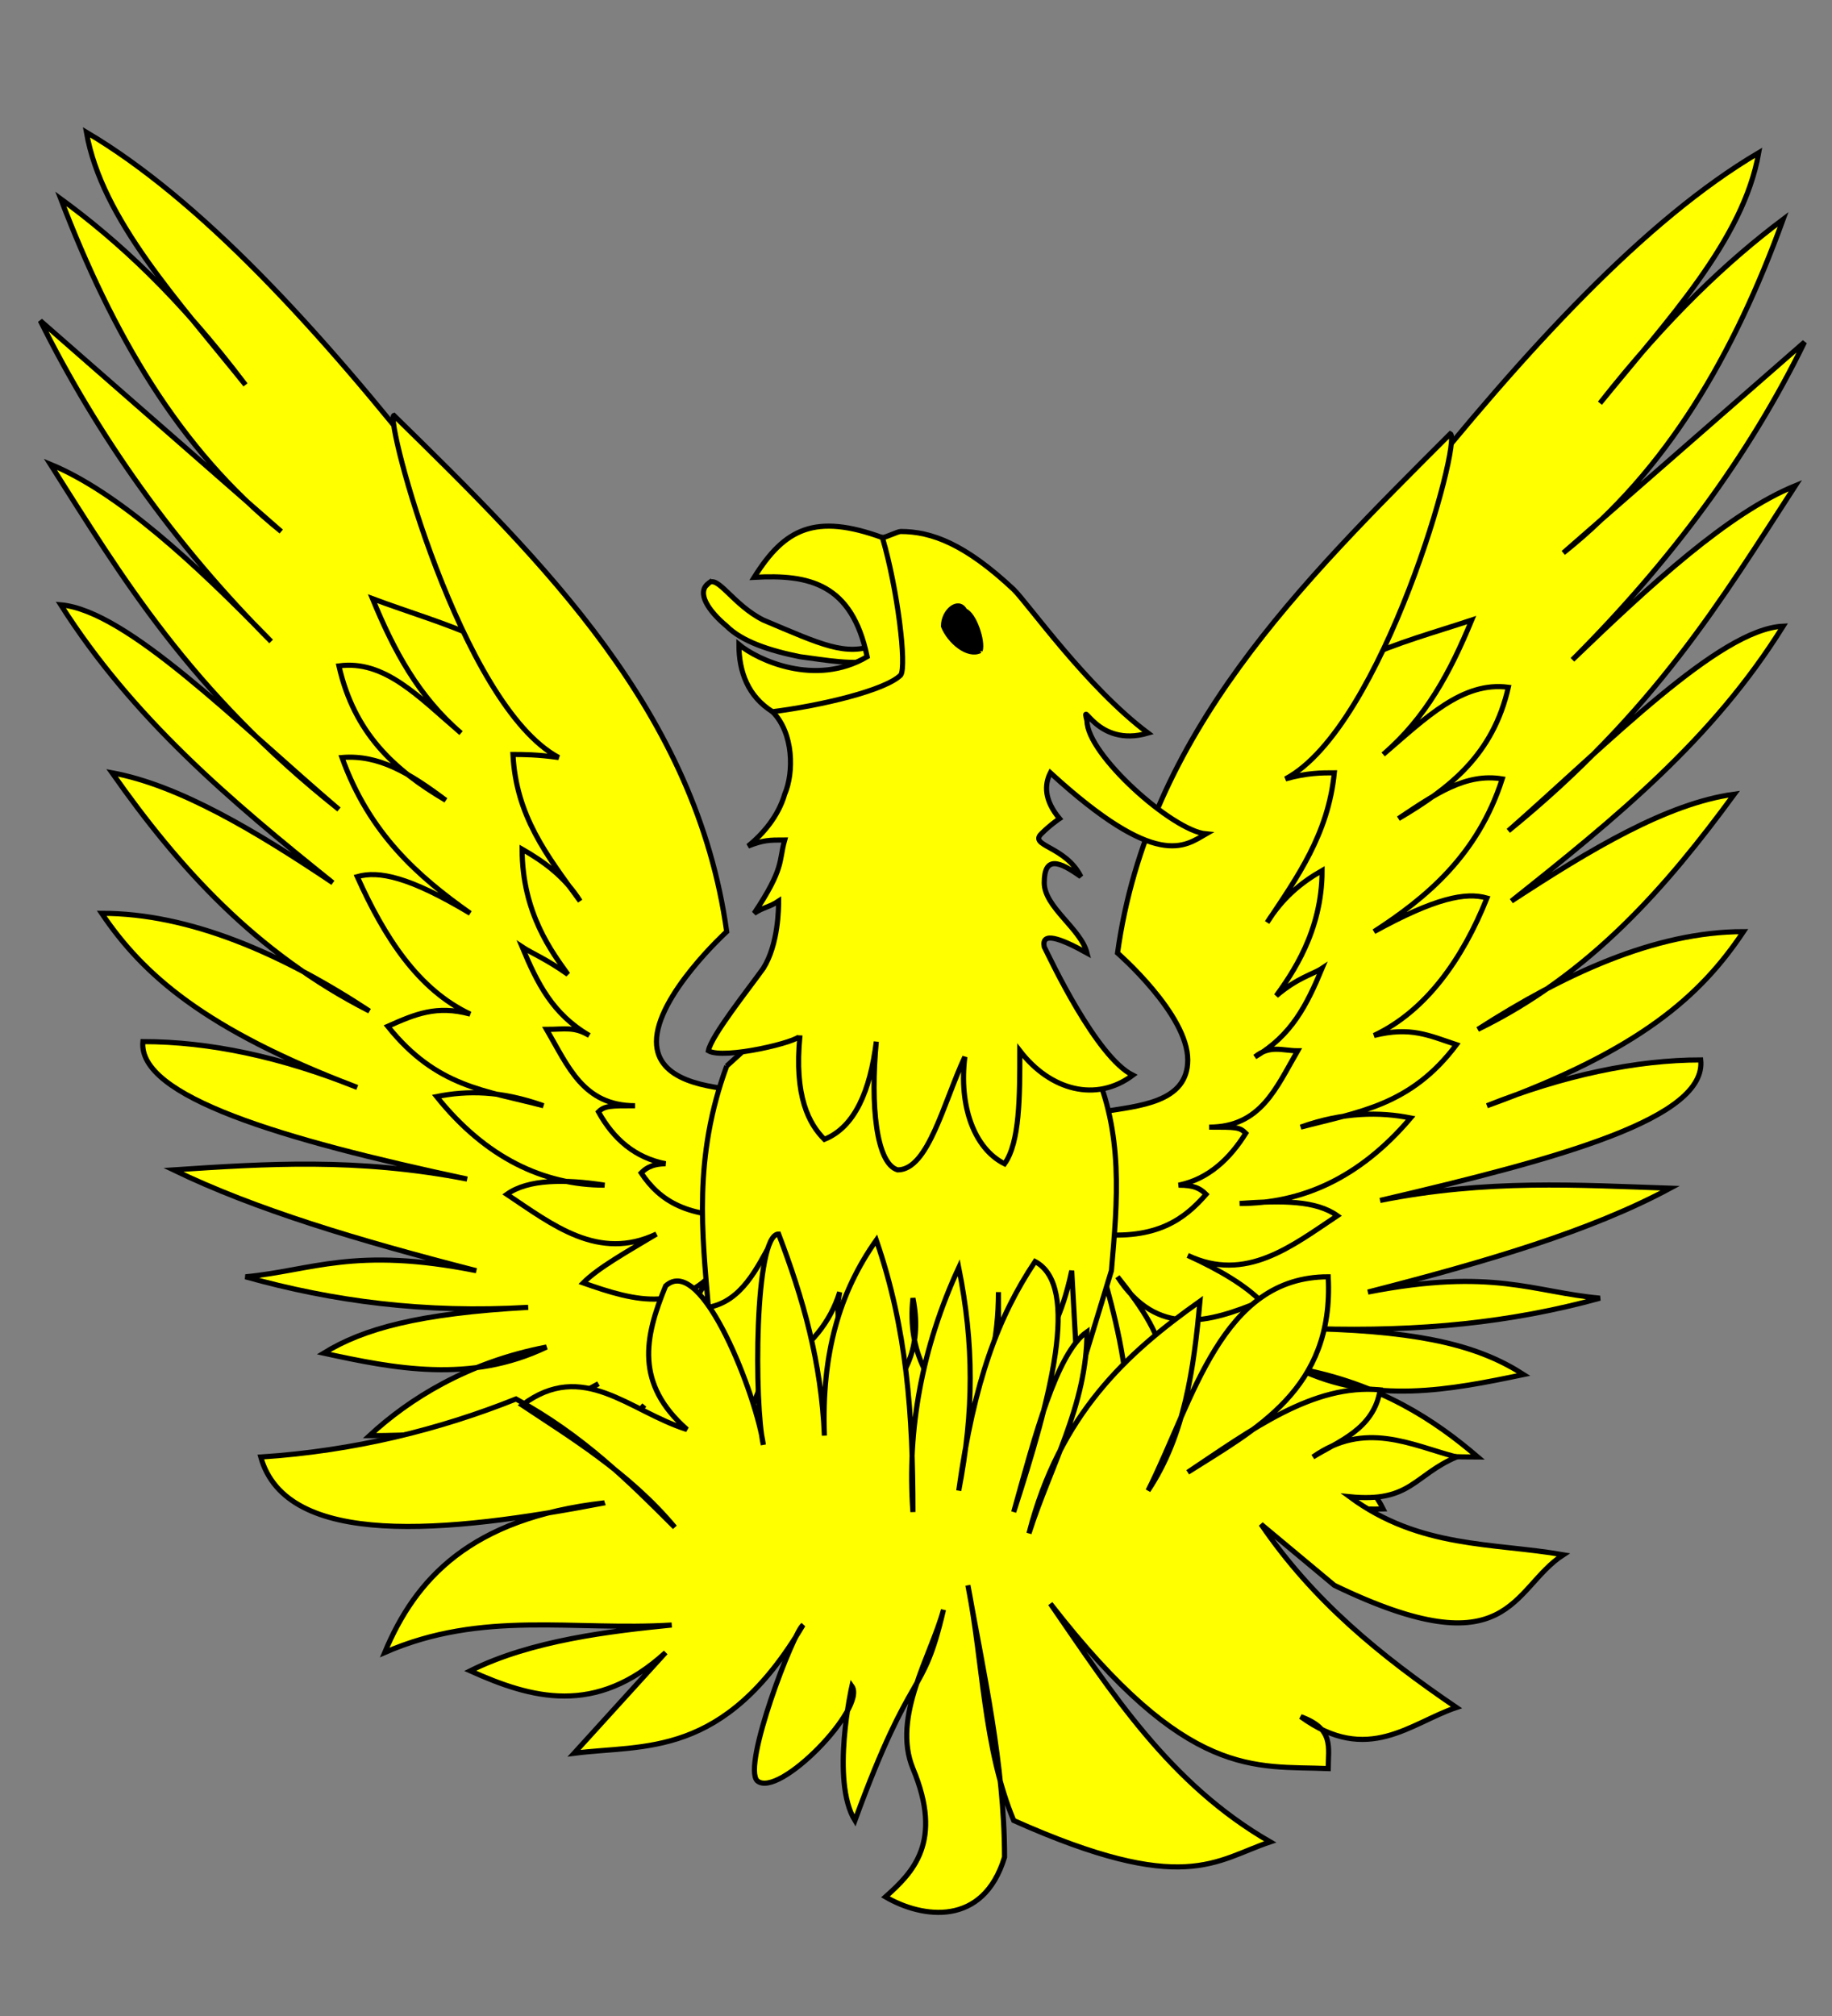 <?xml version="1.0" encoding="UTF-8" standalone="no"?>
<svg xmlns:dc="http://purl.org/dc/elements/1.1/"
                xmlns:cc="http://creativecommons.org/ns#"
                xmlns:rdf="http://www.w3.org/1999/02/22-rdf-syntax-ns#"
                xmlns:svg="http://www.w3.org/2000/svg"
                xmlns="http://www.w3.org/2000/svg"
                width="600"
                height="660"
                version="1.1" >
  <rect width="100%" height="100%" fill="#808080" stroke="none"/>
<g style="fill:#ffff00;fill-opacity:1;fill-rule:evenodd;stroke:#000000;stroke-width:3;stroke-linecap:butt;stroke-linejoin:miter;stroke-miterlimit:4;stroke-opacity:1;stroke-dasharray:none" id="body">
      <path fill-rule="evenodd" stroke="inherit" stroke-width="1.68px" d="M 144,158 C 104,107 65.2,65.1 28.3,43.3 33.3,71.8 58.5,98.7 80.4,126 58.5,97 38.4,78.6 19.9,65.1 36.7,109 58.5,147 92.1,174 L 13.2,105 C 31.6,142 56.8,178 88.8,210 63.6,184 38.4,161 16.5,152 40,189 61.9,226 111,265 77,236 41.7,200 19.9,198 43.4,235 75.3,262 109,289 83.7,272 58.5,257 36.7,253 c 21.8,31 47,59 84.3,78 -28.9,-19 -59.1,-32 -87.7,-32 13.5,20 33.6,38 83.7,57 -24.9,-10 -48.4,-15 -70.2,-15 -1.7,18 45.3,32 106.2,45 -36,-7 -65.9,-5 -96.2,-3 26.9,13 60.2,23 99.2,33 -40,-8 -54,0 -75.6,2 28.6,8 58.6,12 92.6,10 -36,2 -54,7 -67,15 23,5 48,10 73,-2 -26,5 -45,17 -58,29 27,0 52,-3 75,-17 -18,10 -37,19 -45,34 27,1 45,-10 60,-27 -10,13 -10,27 -5,40 12,-10 22,-20 21,-38 -2,18 0,33 6,43 25,-33 22,-79 22,-124 l -34,-13 -26,-54 3,-59 -54,-97 z" />
      <path fill-rule="evenodd" stroke="inherit" stroke-width="1.68px" d="m 195,236 c -24,-26 -49,-31 -73,-40 7,17 15,32 29,44 -14,-12 -25,-24 -40,-22 5,22 18,34 35,44 -12,-9 -22,-15 -34,-14 9,25 25,39 42,51 -20,-12 -30,-14 -37,-12 9,20 20,37 37,45 -11,-3 -18,0 -27,4 16,20 32,21 51,26 -14,-5 -25,-5 -35,-3 16,20 35,29 55,29 -13,-2 -25,-2 -32,3 15,10 30,22 49,13 -10,6 -19,11 -24,16 17,6 34,11 47,-9 -8,10 -15,20 -15,30 29,-3 42,-15 49,-31 -24,-12 -42,-31 -56,-51 -16,-37 -28,-77 -21,-123 z" />
      <path fill-rule="evenodd" stroke="inherit" stroke-width="1.68px" d="m 243,357 c -11,-1 -28,-3 -28,-16 0,-15 23,-36 23,-36 -10,-72 -60,-121 -109,-169 -3,1 22,95 54,112 -7,-1 -12,-1 -15,-1 1,20 11,33 22,48 -5,-8 -12,-13 -19,-17 0,21 10,34 15,41 -7,-5 -12,-7 -15,-9 5,12 10,22 22,29 -5,-3 -8,-2 -14,-2 7,12 12,25 29,25 -8,0 -10,0 -12,2 5,9 12,15 22,17 -5,0 -7,2 -8,3 6,9 15,15 35,14 l -2,-41 z" />
      <path fill-rule="evenodd" stroke="inherit" stroke-width="1.68px" d="m 460,164 c 40,-50 79,-92.2 116,-114 -5,28.6 -30,55 -52,82 22,-28 42,-46.7 60,-60.2 C 568,116 546,154 512,181 l 79,-69 c -18,37 -44,72 -76,104 26,-25 51,-48 73,-57 -24,37 -46,74 -94,113 33,-29 69,-66 90,-67 -23,37 -55,63 -89,90 26,-17 51,-32 73,-35 -22,30 -47,59 -84,77 28,-18 58,-32 87,-32 -14,21 -34,39 -84,57 25,-10 49,-15 70,-15 2,19 -45,32 -105,46 35,-7 65,-5 95,-4 -26,14 -60,24 -99,34 41,-8 54,0 76,2 -29,8 -59,11 -93,10 36,1 54,6 68,15 -24,5 -49,10 -74,-2 27,5 45,17 59,29 -27,0 -53,-4 -76,-17 18,10 37,18 45,34 -27,1 -45,-11 -60,-27 10,13 10,27 5,40 -12,-10 -22,-20 -20,-39 1,19 0,34 -7,44 -25,-34 -22,-79 -22,-124 l 34,-14 27,-54 -4,-58 54,-98 z" />
      <path fill-rule="evenodd" stroke="inherit" stroke-width="1.68px" d="m 410,243 c 23,-27 48,-32 72,-40 -7,17 -15,32 -29,44 14,-12 26,-24 41,-22 -5,22 -19,33 -36,43 12,-8 22,-15 34,-13 -8,25 -25,39 -42,50 20,-11 30,-13 37,-11 -8,20 -20,37 -37,45 12,-3 18,0 27,3 -15,20 -32,22 -51,27 14,-5 26,-5 36,-3 -17,20 -36,28 -56,28 14,-1 25,-1 32,4 -15,10 -30,22 -49,13 11,5 19,10 24,15 -17,7 -34,12 -47,-8 8,10 15,20 15,30 -28,-3 -42,-15 -49,-32 24,-12 42,-30 56,-50 17,-37 28,-77 22,-123 z" />
      <path fill-rule="evenodd" stroke="inherit" stroke-width="1.68px" d="m 361,364 c 12,-2 28,-3 28,-17 0,-15 -23,-35 -23,-35 10,-72 60,-121 109,-170 4,2 -22,96 -54,113 7,-2 12,-2 16,-2 -2,20 -12,34 -22,49 5,-8 11,-13 18,-17 0,20 -10,34 -15,41 7,-6 12,-7 15,-9 -5,12 -10,22 -22,29 5,-4 9,-2 14,-2 -7,12 -12,25 -29,25 9,0 10,0 12,2 -5,8 -12,15 -22,17 5,0 7,1 9,3 -7,8 -16,15 -36,13 l 2,-40 z" />
      <path fill-rule="evenodd" stroke="inherit" stroke-width="1.68px" d="m 238,389 c -5,29 -11,59 -6,86 10,0 15,-15 20,-30 3,22 6,38 13,43 7,-5 10,-18 12,-38 3,23 7,38 18,50 5,-12 10,-18 9,-33 1,11 3,21 10,28 10,-7 10,-20 12,-38 l 1,25 c 7,-7 14,-14 12,-30 2,18 20,31 29,36 6,-35 -5,-65 -14,-95 l -116,-4 z" />
      <path fill-rule="evenodd" stroke="inherit" stroke-width="1.68px" d="m 238,349 c -11,30 -8,55 -6,79 11,-2 16,-13 21,-22 -5,17 -3,30 4,40 8,-5 15,-13 18,-23 -3,17 7,25 15,34 7,-7 12,-17 9,-32 -2,18 6,30 17,40 8,-12 11,-27 11,-42 0,10 0,22 2,32 7,-7 17,-15 22,-39 l 2,36 11,-36 c 2,-23 4,-45 -6,-67 l -61,-18 -37,-2 -22,20 z" />
      <path fill-rule="evenodd" stroke="inherit" stroke-width="1.68" d="m 295,174 c -1,0 -5,2 -6,2 l 1,42 -37,15 c 7,7 7,20 4,27 -2,7 -7,13 -12,17 5,-2 7,-2 12,-2 -2,7 0,9 -10,24 3,-2 5,-2 8,-4 0,2 0,14 -5,22 -5,7 -17,22 -18,27 5,3 30,-3 30,-5 -2,20 3,29 8,34 10,-4 15,-16 17,-32 -2,21 0,40 7,42 10,0 15,-22 22,-37 -2,16 3,30 13,35 5,-7 5,-22 5,-37 10,13 25,17 37,8 -12,-6 -27,-38 -29,-42 -1,-5 5,-3 14,2 -2,-8 -14,-15 -14,-23 0,-9 5,-7 12,-2 -5,-10 -17,-10 -13,-14 3,-3 6,-5 6,-5 -5,-6 -5,-11 -3,-15 35,32 44,24 51,20 -11,-1 -39,-26 -39,-37 -2,-8 3,9 20,4 -20,-15 -39,-42 -44,-47 -16,-15 -27,-19 -37,-19 z" />
      <path fill="#000000" fill-rule="evenodd" stroke="inherit" stroke-width="1.68" d="m 321,213 c 1,-3 -2,-12 -5,-13 -2,-4 -7,0 -7,5 2,5 8,10 12,8 z" />
      </g>
<g  style="fill:#ffff00;fill-opacity:1;fill-rule:evenodd;stroke:#000000;stroke-width:3;stroke-linecap:butt;stroke-linejoin:miter;stroke-miterlimit:4;stroke-opacity:1;stroke-dasharray:none" id="langued">
      <path fill-rule="evenodd" stroke="inherit" stroke-width="1.68" d="m 232,191 c 3,-3 8,7 18,12 19,8 27,12 37,8 l 0,5 c -7,2 -17,0 -25,-1 -10,-2 -19,-5 -24,-10 -6,-5 -10,-11 -6,-14 z" />
      </g><g  style="fill:#ffff00;fill-opacity:1;fill-rule:evenodd;stroke:#000000;stroke-width:3;stroke-linecap:butt;stroke-linejoin:miter;stroke-miterlimit:4;stroke-opacity:1;stroke-dasharray:none" id="beaked">
      <path fill-rule="evenodd" stroke="inherit" stroke-width="1.68" d="m 247,189 c 10,-16 20,-21 42,-13 5,17 8,42 6,45 -5,5 -26,10 -42,12 -8,-5 -11,-13 -11,-22 6,5 25,14 42,4 -5,-24 -19,-27 -37,-26 z" />
      </g><g  style="fill:#ffff00;fill-opacity:1;fill-rule:evenodd;stroke:#000000;stroke-width:3;stroke-linecap:butt;stroke-linejoin:miter;stroke-miterlimit:4;stroke-opacity:1;stroke-dasharray:none" id="enflamed">
      <path fill-rule="evenodd" stroke="inherit" stroke-width="1.68px" d="M 198,492 C 146,502 93.8,507 85.4,477 116,475 144,468 169,458 c 22,12 37,27 52,42 -15,-18 -35,-30 -50,-40 20,-15 35,2 54,8 -17,-15 -14,-30 -7,-47 12,-11 30,37 32,52 -3,-13 -3,-69 5,-69 8,21 14,42 15,66 -1,-27 5,-47 17,-64 10,29 12,57 12,89 -2,-27 3,-54 15,-80 5,25 5,47 0,73 5,-36 13,-57 25,-75 15,8 5,45 -7,82 7,-25 14,-52 24,-59 0,24 -12,44 -19,66 10,-39 32,-59 56,-76 -2,22 -5,44 -17,62 15,-30 24,-70 59,-70 2,37 -24,50 -46,64 21,-14 41,-29 63,-27 -2,13 -14,17 -22,22 17,-12 32,-4 47,0 -14,6 -15,15 -35,13 23,17 47,15 70,19 -17,11 -17,38 -75,10 l -24,-20 c 17,25 39,43 64,60 -15,5 -29,19 -51,3 11,4 9,10 9,17 -24,-1 -46,4 -91,-54 20,29 39,59 72,78 -18,6 -28,18 -84,-7 -10,-24 -10,-52 -15,-77 5,28 12,59 12,89 -7,23 -27,20 -39,13 9,-8 19,-18 9,-42 -7,-17 6,-37 10,-52 -7,30 -10,17 -29,69 -8,-13 -1,-44 -1,-44 5,7 -24,37 -31,31 -5,-5 12,-49 15,-51 -26,44 -52,39 -75,42 l 30,-33 c -23,21 -44,15 -64,6 20,-10 46,-13 66,-15 -32,2 -62,-5 -94,9 10,-24 28,-44 72,-49 z" />
      </g></svg>

